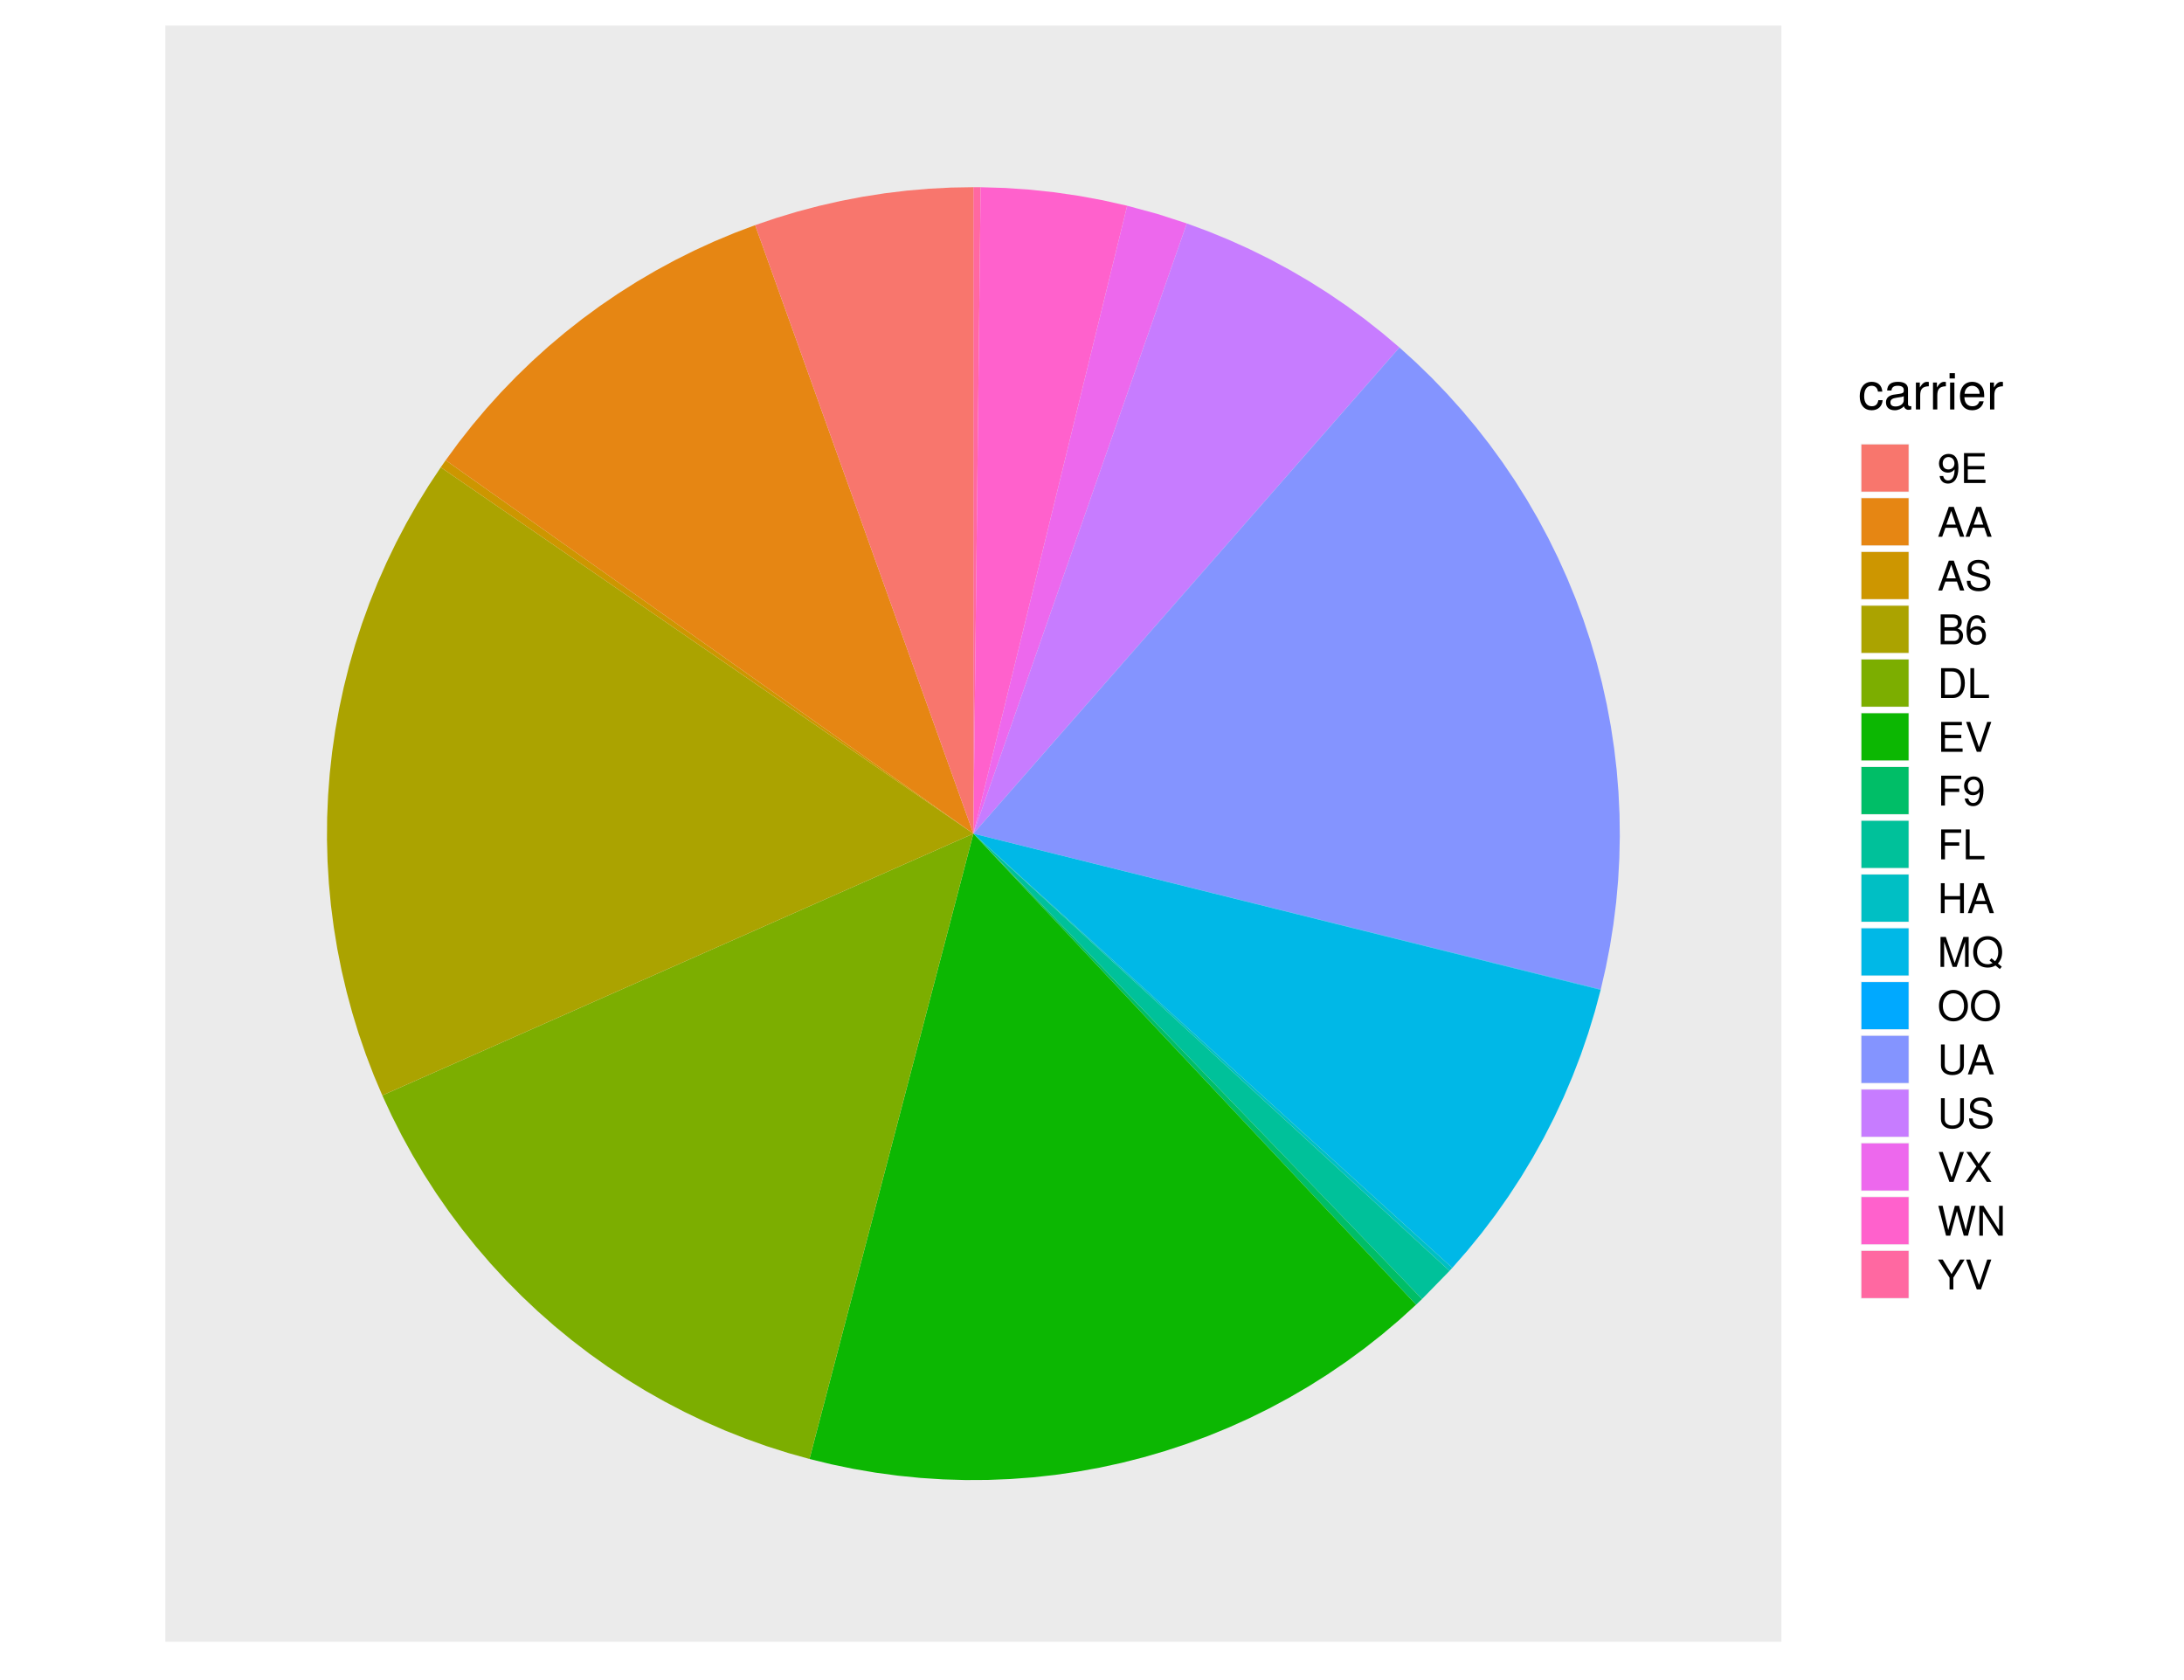 <?xml version="1.0" encoding="UTF-8"?>
<svg xmlns="http://www.w3.org/2000/svg" xmlns:xlink="http://www.w3.org/1999/xlink" width="468pt" height="360pt" viewBox="0 0 468 360" version="1.1">
<defs>
<g>
<symbol overflow="visible" id="glyph0-0">
<path style="stroke:none;" d=""/>
</symbol>
<symbol overflow="visible" id="glyph0-1">
<path style="stroke:none;" d="M 5.25 -1.984 L 4.328 -1.984 C 4.172 -1.062 3.703 -0.688 2.922 -0.688 C 1.906 -0.688 1.297 -1.469 1.297 -2.828 C 1.297 -4.266 1.891 -5.078 2.891 -5.078 C 3.656 -5.078 4.141 -4.625 4.25 -3.828 L 5.188 -3.828 C 5.078 -5.234 4.188 -5.922 2.906 -5.922 C 1.359 -5.922 0.344 -4.734 0.344 -2.828 C 0.344 -0.969 1.328 0.172 2.891 0.172 C 4.266 0.172 5.141 -0.656 5.25 -1.984 Z M 5.25 -1.984 "/>
</symbol>
<symbol overflow="visible" id="glyph0-2">
<path style="stroke:none;" d="M 5.891 -0.016 L 5.891 -0.719 C 5.781 -0.688 5.734 -0.688 5.688 -0.688 C 5.375 -0.688 5.188 -0.859 5.188 -1.141 L 5.188 -4.359 C 5.188 -5.375 4.438 -5.922 3.031 -5.922 C 1.625 -5.922 0.766 -5.391 0.719 -4.062 L 1.641 -4.062 C 1.719 -4.766 2.141 -5.078 2.984 -5.078 C 3.812 -5.078 4.281 -4.781 4.281 -4.219 L 4.281 -3.984 C 4.281 -3.594 4.047 -3.438 3.328 -3.344 C 2.031 -3.172 1.828 -3.141 1.469 -2.984 C 0.797 -2.719 0.469 -2.203 0.469 -1.5 C 0.469 -0.453 1.188 0.172 2.359 0.172 C 3.094 0.172 3.812 -0.141 4.312 -0.688 C 4.406 -0.234 4.812 0.078 5.266 0.078 C 5.438 0.078 5.594 0.062 5.891 -0.016 Z M 4.281 -1.984 C 4.281 -1.172 3.438 -0.641 2.547 -0.641 C 1.844 -0.641 1.422 -0.891 1.422 -1.516 C 1.422 -2.125 1.828 -2.391 2.812 -2.531 C 3.766 -2.656 3.969 -2.703 4.281 -2.844 Z M 4.281 -1.984 "/>
</symbol>
<symbol overflow="visible" id="glyph0-3">
<path style="stroke:none;" d="M 3.531 -4.969 L 3.531 -5.891 C 3.375 -5.922 3.297 -5.922 3.172 -5.922 C 2.578 -5.922 2.141 -5.578 1.609 -4.719 L 1.609 -5.766 L 0.766 -5.766 L 0.766 0 L 1.688 0 L 1.688 -2.984 C 1.688 -4.297 2.109 -4.938 3.531 -4.969 Z M 3.531 -4.969 "/>
</symbol>
<symbol overflow="visible" id="glyph0-4">
<path style="stroke:none;" d="M 1.688 0 L 1.688 -5.766 L 0.766 -5.766 L 0.766 0 Z M 1.797 -6.641 L 1.797 -7.781 L 0.656 -7.781 L 0.656 -6.641 Z M 1.797 -6.641 "/>
</symbol>
<symbol overflow="visible" id="glyph0-5">
<path style="stroke:none;" d="M 5.641 -2.625 C 5.641 -3.453 5.578 -3.984 5.406 -4.406 C 5.031 -5.359 4.156 -5.922 3.078 -5.922 C 1.469 -5.922 0.438 -4.734 0.438 -2.844 C 0.438 -0.953 1.438 0.172 3.062 0.172 C 4.375 0.172 5.297 -0.578 5.516 -1.75 L 4.594 -1.75 C 4.344 -0.984 3.828 -0.688 3.094 -0.688 C 2.141 -0.688 1.422 -1.297 1.391 -2.625 Z M 4.656 -3.438 C 4.656 -3.438 4.656 -3.391 4.656 -3.359 L 1.422 -3.359 C 1.5 -4.391 2.141 -5.078 3.062 -5.078 C 3.969 -5.078 4.656 -4.328 4.656 -3.438 Z M 4.656 -3.438 "/>
</symbol>
<symbol overflow="visible" id="glyph1-0">
<path style="stroke:none;" d=""/>
</symbol>
<symbol overflow="visible" id="glyph1-1">
<path style="stroke:none;" d="M 4.484 -3.266 C 4.484 -5.219 3.797 -6.234 2.375 -6.234 C 1.188 -6.234 0.328 -5.391 0.328 -4.172 C 0.328 -3.016 1.125 -2.219 2.25 -2.219 C 2.844 -2.219 3.266 -2.438 3.672 -2.922 C 3.672 -1.406 3.172 -0.547 2.281 -0.547 C 1.734 -0.547 1.359 -0.891 1.234 -1.5 L 0.469 -1.5 C 0.609 -0.469 1.281 0.125 2.234 0.125 C 3.688 0.125 4.484 -1.109 4.484 -3.266 Z M 3.641 -4.188 C 3.641 -3.422 3.094 -2.906 2.344 -2.906 C 1.594 -2.906 1.125 -3.391 1.125 -4.234 C 1.125 -5.016 1.656 -5.562 2.359 -5.562 C 3.094 -5.562 3.641 -5 3.641 -4.188 Z M 3.641 -4.188 "/>
</symbol>
<symbol overflow="visible" id="glyph1-2">
<path style="stroke:none;" d="M 5.391 0 L 5.391 -0.719 L 1.609 -0.719 L 1.609 -2.922 L 5.109 -2.922 L 5.109 -3.641 L 1.609 -3.641 L 1.609 -5.688 L 5.234 -5.688 L 5.234 -6.406 L 0.797 -6.406 L 0.797 0 Z M 5.391 0 "/>
</symbol>
<symbol overflow="visible" id="glyph1-3">
<path style="stroke:none;" d="M 5.75 0 L 3.5 -6.406 L 2.438 -6.406 L 0.156 0 L 1.016 0 L 1.703 -1.922 L 4.172 -1.922 L 4.828 0 Z M 3.938 -2.609 L 1.906 -2.609 L 2.953 -5.531 Z M 3.938 -2.609 "/>
</symbol>
<symbol overflow="visible" id="glyph1-4">
<path style="stroke:none;" d="M 5.469 -1.766 C 5.469 -2.547 4.969 -3.125 4.094 -3.375 L 2.484 -3.797 C 1.719 -4 1.438 -4.25 1.438 -4.75 C 1.438 -5.406 2 -5.891 2.875 -5.891 C 3.891 -5.891 4.469 -5.422 4.469 -4.578 L 5.25 -4.578 C 5.25 -5.844 4.375 -6.578 2.891 -6.578 C 1.484 -6.578 0.609 -5.797 0.609 -4.641 C 0.609 -3.859 1.031 -3.359 1.875 -3.141 L 3.469 -2.719 C 4.281 -2.5 4.641 -2.188 4.641 -1.688 C 4.641 -0.969 4.109 -0.562 3.016 -0.562 C 1.797 -0.562 1.203 -1.172 1.203 -2.078 L 0.422 -2.078 C 0.422 -0.578 1.438 0.156 2.953 0.156 C 4.578 0.156 5.469 -0.609 5.469 -1.766 Z M 5.469 -1.766 "/>
</symbol>
<symbol overflow="visible" id="glyph1-5">
<path style="stroke:none;" d="M 5.484 -1.828 C 5.484 -2.609 5.125 -3.062 4.312 -3.391 C 4.891 -3.656 5.203 -4.141 5.203 -4.781 C 5.203 -5.719 4.516 -6.406 3.297 -6.406 L 0.688 -6.406 L 0.688 0 L 3.594 0 C 4.734 0 5.484 -0.781 5.484 -1.828 Z M 4.375 -4.672 C 4.375 -4.016 4 -3.656 3.094 -3.656 L 1.516 -3.656 L 1.516 -5.688 L 3.094 -5.688 C 4 -5.688 4.375 -5.328 4.375 -4.672 Z M 4.656 -1.828 C 4.656 -1.203 4.281 -0.719 3.516 -0.719 L 1.516 -0.719 L 1.516 -2.922 L 3.516 -2.922 C 4.281 -2.922 4.656 -2.453 4.656 -1.828 Z M 4.656 -1.828 "/>
</symbol>
<symbol overflow="visible" id="glyph1-6">
<path style="stroke:none;" d="M 4.516 -1.938 C 4.516 -3.094 3.719 -3.875 2.609 -3.875 C 1.984 -3.875 1.5 -3.641 1.172 -3.188 C 1.172 -4.703 1.672 -5.547 2.562 -5.547 C 3.109 -5.547 3.484 -5.203 3.609 -4.609 L 4.375 -4.609 C 4.234 -5.625 3.562 -6.234 2.609 -6.234 C 1.156 -6.234 0.375 -5.016 0.375 -2.844 C 0.375 -0.891 1.047 0.125 2.469 0.125 C 3.656 0.125 4.516 -0.719 4.516 -1.938 Z M 3.719 -1.875 C 3.719 -1.094 3.188 -0.547 2.484 -0.547 C 1.766 -0.547 1.219 -1.125 1.219 -1.922 C 1.219 -2.688 1.734 -3.188 2.5 -3.188 C 3.25 -3.188 3.719 -2.703 3.719 -1.875 Z M 3.719 -1.875 "/>
</symbol>
<symbol overflow="visible" id="glyph1-7">
<path style="stroke:none;" d="M 5.875 -3.203 C 5.875 -5.203 4.875 -6.406 3.25 -6.406 L 0.781 -6.406 L 0.781 0 L 3.25 0 C 4.875 0 5.875 -1.219 5.875 -3.203 Z M 5.047 -3.203 C 5.047 -1.578 4.375 -0.719 3.109 -0.719 L 1.594 -0.719 L 1.594 -5.688 L 3.109 -5.688 C 4.375 -5.688 5.047 -4.844 5.047 -3.203 Z M 5.047 -3.203 "/>
</symbol>
<symbol overflow="visible" id="glyph1-8">
<path style="stroke:none;" d="M 4.688 0 L 4.688 -0.719 L 1.516 -0.719 L 1.516 -6.406 L 0.703 -6.406 L 0.703 0 Z M 4.688 0 "/>
</symbol>
<symbol overflow="visible" id="glyph1-9">
<path style="stroke:none;" d="M 5.672 -6.406 L 4.797 -6.406 L 3.031 -0.984 L 1.141 -6.406 L 0.266 -6.406 L 2.562 0 L 3.453 0 Z M 5.672 -6.406 "/>
</symbol>
<symbol overflow="visible" id="glyph1-10">
<path style="stroke:none;" d="M 5.094 -5.688 L 5.094 -6.406 L 0.797 -6.406 L 0.797 0 L 1.609 0 L 1.609 -2.922 L 4.672 -2.922 L 4.672 -3.641 L 1.609 -3.641 L 1.609 -5.688 Z M 5.094 -5.688 "/>
</symbol>
<symbol overflow="visible" id="glyph1-11">
<path style="stroke:none;" d="M 5.672 0 L 5.672 -6.406 L 4.844 -6.406 L 4.844 -3.641 L 1.547 -3.641 L 1.547 -6.406 L 0.734 -6.406 L 0.734 0 L 1.547 0 L 1.547 -2.922 L 4.844 -2.922 L 4.844 0 Z M 5.672 0 "/>
</symbol>
<symbol overflow="visible" id="glyph1-12">
<path style="stroke:none;" d="M 6.688 0 L 6.688 -6.406 L 5.562 -6.406 L 3.688 -0.828 L 1.797 -6.406 L 0.656 -6.406 L 0.656 0 L 1.438 0 L 1.438 -5.375 L 3.25 0 L 4.109 0 L 5.922 -5.375 L 5.922 0 Z M 6.688 0 "/>
</symbol>
<symbol overflow="visible" id="glyph1-13">
<path style="stroke:none;" d="M 6.531 -3.172 C 6.531 -5.156 5.281 -6.578 3.438 -6.578 C 1.578 -6.578 0.328 -5.156 0.328 -3.156 C 0.328 -1.156 1.578 0.156 3.438 0.156 C 4.062 0.156 4.594 0.016 5.109 -0.297 L 6.031 0.469 L 6.453 -0.031 L 5.625 -0.719 C 6.234 -1.375 6.531 -2.156 6.531 -3.172 Z M 5.703 -3.172 C 5.703 -2.344 5.484 -1.734 5.016 -1.203 L 4.234 -1.844 L 3.828 -1.359 L 4.484 -0.812 C 4.094 -0.641 3.812 -0.562 3.422 -0.562 C 2.062 -0.562 1.156 -1.578 1.156 -3.156 C 1.156 -4.734 2.062 -5.844 3.438 -5.844 C 4.797 -5.844 5.703 -4.734 5.703 -3.172 Z M 5.703 -3.172 "/>
</symbol>
<symbol overflow="visible" id="glyph1-14">
<path style="stroke:none;" d="M 6.531 -3.109 C 6.531 -5.172 5.297 -6.578 3.422 -6.578 C 1.578 -6.578 0.328 -5.156 0.328 -3.156 C 0.328 -1.156 1.578 0.156 3.438 0.156 C 5.312 0.156 6.531 -1.219 6.531 -3.109 Z M 5.703 -3.125 C 5.703 -1.578 4.781 -0.562 3.438 -0.562 C 2.062 -0.562 1.156 -1.578 1.156 -3.156 C 1.156 -4.734 2.062 -5.844 3.422 -5.844 C 4.812 -5.844 5.703 -4.734 5.703 -3.125 Z M 5.703 -3.125 "/>
</symbol>
<symbol overflow="visible" id="glyph1-15">
<path style="stroke:none;" d="M 5.672 -1.953 L 5.672 -6.406 L 4.859 -6.406 L 4.859 -1.953 C 4.859 -1.094 4.234 -0.562 3.203 -0.562 C 2.25 -0.562 1.562 -1.016 1.562 -1.953 L 1.562 -6.406 L 0.75 -6.406 L 0.75 -1.953 C 0.75 -0.656 1.688 0.156 3.203 0.156 C 4.703 0.156 5.672 -0.672 5.672 -1.953 Z M 5.672 -1.953 "/>
</symbol>
<symbol overflow="visible" id="glyph1-16">
<path style="stroke:none;" d="M 5.703 0 L 3.438 -3.297 L 5.609 -6.406 L 4.625 -6.406 L 2.969 -3.891 L 1.328 -6.406 L 0.328 -6.406 L 2.469 -3.297 L 0.188 0 L 1.188 0 L 2.953 -2.672 L 4.703 0 Z M 5.703 0 "/>
</symbol>
<symbol overflow="visible" id="glyph1-17">
<path style="stroke:none;" d="M 8.172 -6.406 L 7.25 -6.406 L 6.078 -1.203 L 4.625 -6.406 L 3.734 -6.406 L 2.312 -1.203 L 1.109 -6.406 L 0.188 -6.406 L 1.844 0 L 2.734 0 L 4.172 -5.266 L 5.641 0 L 6.547 0 Z M 8.172 -6.406 "/>
</symbol>
<symbol overflow="visible" id="glyph1-18">
<path style="stroke:none;" d="M 5.688 0 L 5.688 -6.406 L 4.906 -6.406 L 4.906 -1.172 L 1.562 -6.406 L 0.672 -6.406 L 0.672 0 L 1.438 0 L 1.438 -5.203 L 4.766 0 Z M 5.688 0 "/>
</symbol>
<symbol overflow="visible" id="glyph1-19">
<path style="stroke:none;" d="M 5.812 -6.406 L 4.844 -6.406 L 3.016 -3.297 L 1.125 -6.406 L 0.109 -6.406 L 2.594 -2.516 L 2.594 0 L 3.406 0 L 3.406 -2.516 Z M 5.812 -6.406 "/>
</symbol>
</g>
<clipPath id="clip1">
  <path d="M 27.211 0 L 441 0 L 441 360 L 27.211 360 Z M 27.211 0 "/>
</clipPath>
<clipPath id="clip2">
  <path d="M 27.211 0 L 441.789 0 L 441.789 360 L 27.211 360 Z M 27.211 0 "/>
</clipPath>
<clipPath id="clip3">
  <path d="M 35.43 5.48 L 382 5.48 L 382 352 L 35.43 352 Z M 35.43 5.48 "/>
</clipPath>
</defs>
<g id="surface314">
<rect x="0" y="0" width="468" height="360" style="fill:rgb(100%,100%,100%);fill-opacity:1;stroke:none;"/>
<g clip-path="url(#clip1)" clip-rule="nonzero">
<path style=" stroke:none;fill-rule:nonzero;fill:rgb(100%,100%,100%);fill-opacity:1;" d="M 27.211 360 L 440.789 360 L 440.789 0 L 27.211 0 Z M 27.211 360 "/>
</g>
<g clip-path="url(#clip2)" clip-rule="nonzero">
<path style="fill:none;stroke-width:1.067;stroke-linecap:round;stroke-linejoin:round;stroke:rgb(100%,100%,100%);stroke-opacity:1;stroke-miterlimit:10;" d="M 27.211 360 L 440.789 360 L 440.789 0 L 27.211 0 Z M 27.211 360 "/>
</g>
<g clip-path="url(#clip3)" clip-rule="nonzero">
<path style=" stroke:none;fill-rule:nonzero;fill:rgb(92.157%,92.157%,92.157%);fill-opacity:1;" d="M 35.43 351.781 L 381.73 351.781 L 381.73 5.48 L 35.43 5.48 Z M 35.43 351.781 "/>
</g>
<path style=" stroke:none;fill-rule:nonzero;fill:rgb(100%,40.784%,63.137%);fill-opacity:1;" d="M 208.582 178.629 L 208.633 173.855 L 208.797 159.523 L 208.848 154.75 L 208.957 145.195 L 209.008 140.422 L 209.172 126.09 L 209.223 121.316 L 209.332 111.762 L 209.383 106.984 L 209.438 102.211 L 209.492 97.434 L 209.543 92.656 L 209.598 87.883 L 209.707 78.328 L 209.758 73.551 L 209.812 68.777 L 209.867 64 L 209.918 59.223 L 209.973 54.445 L 210.027 49.672 L 210.082 44.895 L 210.133 40.117 L 208.582 40.109 Z M 208.582 178.629 "/>
<path style=" stroke:none;fill-rule:nonzero;fill:rgb(100%,38.039%,80%);fill-opacity:1;" d="M 208.582 178.629 L 209.719 173.992 L 210.855 169.352 L 211.988 164.711 L 213.125 160.074 L 216.535 146.152 L 217.672 141.516 L 219.945 132.234 L 221.082 127.598 L 223.355 118.316 L 224.492 113.68 L 226.766 104.398 L 227.902 99.762 L 229.035 95.121 L 230.172 90.48 L 231.309 85.844 L 234.719 71.922 L 235.855 67.285 L 238.129 58.004 L 239.266 53.367 L 241.539 44.086 L 236.379 42.926 L 231.18 41.965 L 225.949 41.203 L 220.691 40.641 L 215.418 40.277 L 210.133 40.117 L 210.082 44.895 L 210.027 49.672 L 209.973 54.445 L 209.918 59.223 L 209.867 64 L 209.812 68.777 L 209.758 73.551 L 209.707 78.328 L 209.598 87.883 L 209.543 92.656 L 209.492 97.434 L 209.438 102.211 L 209.383 106.984 L 209.332 111.762 L 209.223 121.316 L 209.172 126.09 L 209.008 140.422 L 208.957 145.195 L 208.848 154.75 L 208.797 159.523 L 208.633 173.855 Z M 208.582 178.629 "/>
<path style=" stroke:none;fill-rule:nonzero;fill:rgb(92.941%,40.784%,92.941%);fill-opacity:1;" d="M 208.582 178.629 L 210.156 174.121 L 213.312 165.105 L 214.891 160.594 L 216.469 156.086 L 218.043 151.578 L 221.199 142.562 L 222.777 138.051 L 224.355 133.543 L 225.93 129.035 L 229.086 120.02 L 230.664 115.508 L 232.242 111 L 233.816 106.492 L 236.973 97.477 L 238.551 92.965 L 240.125 88.457 L 243.281 79.441 L 244.859 74.93 L 246.438 70.422 L 248.012 65.914 L 251.168 56.898 L 252.746 52.387 L 254.324 47.879 L 247.977 45.828 L 241.539 44.086 L 239.266 53.367 L 238.129 58.004 L 235.855 67.285 L 234.719 71.922 L 231.309 85.844 L 230.172 90.48 L 229.035 95.121 L 227.902 99.762 L 226.766 104.398 L 224.492 113.68 L 223.355 118.316 L 221.082 127.598 L 219.945 132.234 L 217.672 141.516 L 216.535 146.152 L 213.125 160.074 L 211.988 164.711 L 210.855 169.352 L 209.719 173.992 Z M 208.582 178.629 "/>
<path style=" stroke:none;fill-rule:nonzero;fill:rgb(78.039%,48.627%,100%);fill-opacity:1;" d="M 208.582 178.629 L 211.73 175.039 L 214.879 171.445 L 218.027 167.855 L 224.324 160.668 L 227.473 157.078 L 230.621 153.484 L 233.77 149.895 L 236.918 146.301 L 240.066 142.711 L 246.363 135.523 L 249.512 131.934 L 252.66 128.34 L 255.809 124.75 L 258.957 121.156 L 262.105 117.566 L 268.402 110.379 L 271.551 106.789 L 274.699 103.195 L 277.848 99.605 L 280.996 96.012 L 284.145 92.422 L 290.441 85.234 L 293.59 81.645 L 296.738 78.051 L 299.887 74.461 L 296.203 71.344 L 292.414 68.355 L 288.523 65.504 L 284.535 62.789 L 280.453 60.215 L 276.285 57.785 L 272.035 55.5 L 267.711 53.363 L 263.312 51.379 L 258.848 49.551 L 254.324 47.879 L 252.746 52.387 L 251.168 56.898 L 248.012 65.914 L 246.438 70.422 L 244.859 74.93 L 243.281 79.441 L 240.125 88.457 L 238.551 92.965 L 236.973 97.477 L 233.816 106.492 L 232.242 111 L 230.664 115.508 L 229.086 120.02 L 225.93 129.035 L 224.355 133.543 L 222.777 138.051 L 221.199 142.562 L 218.043 151.578 L 216.469 156.086 L 214.891 160.594 L 213.312 165.105 L 210.156 174.121 Z M 208.582 178.629 "/>
<path style=" stroke:none;fill-rule:nonzero;fill:rgb(51.765%,58.039%,100%);fill-opacity:1;" d="M 208.582 178.629 L 213.215 179.781 L 217.852 180.934 L 222.488 182.082 L 231.762 184.387 L 236.395 185.535 L 245.668 187.84 L 250.305 188.988 L 254.938 190.141 L 259.574 191.293 L 264.211 192.441 L 268.848 193.594 L 273.48 194.746 L 278.117 195.895 L 287.391 198.199 L 292.023 199.348 L 301.297 201.652 L 305.934 202.801 L 310.57 203.953 L 315.203 205.105 L 319.84 206.258 L 324.477 207.406 L 329.113 208.559 L 333.746 209.711 L 338.383 210.859 L 343.02 212.012 L 344.082 207.395 L 344.988 202.742 L 345.73 198.066 L 346.316 193.363 L 346.738 188.645 L 347 183.914 L 347.102 179.18 L 347.039 174.441 L 346.812 169.707 L 346.43 164.988 L 345.879 160.281 L 345.172 155.598 L 344.305 150.938 L 343.277 146.312 L 342.094 141.727 L 340.754 137.184 L 339.262 132.688 L 337.613 128.246 L 335.812 123.863 L 333.867 119.543 L 331.773 115.293 L 329.535 111.117 L 327.156 107.02 L 324.637 103.008 L 321.984 99.082 L 319.195 95.25 L 316.281 91.516 L 313.238 87.887 L 310.074 84.359 L 306.793 80.945 L 303.395 77.645 L 299.887 74.461 L 296.738 78.051 L 293.59 81.645 L 290.441 85.234 L 284.145 92.422 L 280.996 96.012 L 277.848 99.605 L 274.699 103.195 L 271.551 106.789 L 268.402 110.379 L 262.105 117.566 L 258.957 121.156 L 255.809 124.75 L 252.66 128.34 L 249.512 131.934 L 246.363 135.523 L 240.066 142.711 L 236.918 146.301 L 233.77 149.895 L 230.621 153.484 L 227.473 157.078 L 224.324 160.668 L 218.027 167.855 L 214.879 171.445 L 211.73 175.039 Z M 208.582 178.629 "/>
<path style=" stroke:none;fill-rule:nonzero;fill:rgb(0%,66.275%,100%);fill-opacity:1;" d="M 208.582 178.629 L 213.215 179.785 L 217.852 180.938 L 222.484 182.09 L 227.121 183.246 L 231.758 184.398 L 236.391 185.555 L 241.027 186.707 L 245.66 187.859 L 250.297 189.016 L 254.934 190.168 L 259.566 191.324 L 264.203 192.477 L 268.836 193.629 L 273.473 194.785 L 278.109 195.938 L 282.742 197.09 L 287.379 198.246 L 292.012 199.398 L 296.648 200.555 L 301.281 201.707 L 305.918 202.859 L 310.555 204.016 L 315.188 205.168 L 319.824 206.324 L 324.457 207.477 L 329.094 208.629 L 333.73 209.785 L 338.363 210.938 L 343 212.09 L 343.02 212.012 L 338.383 210.859 L 333.746 209.711 L 329.113 208.559 L 324.477 207.406 L 319.84 206.258 L 315.203 205.105 L 310.57 203.953 L 305.934 202.801 L 301.297 201.652 L 292.023 199.348 L 287.391 198.199 L 278.117 195.895 L 273.48 194.746 L 268.848 193.594 L 264.211 192.441 L 259.574 191.293 L 254.938 190.141 L 250.305 188.988 L 245.668 187.84 L 236.395 185.535 L 231.762 184.387 L 222.488 182.082 L 217.852 180.934 L 213.215 179.781 Z M 208.582 178.629 "/>
<path style=" stroke:none;fill-rule:nonzero;fill:rgb(0%,72.157%,90.588%);fill-opacity:1;" d="M 208.582 178.629 L 212.121 181.84 L 215.66 185.047 L 219.195 188.254 L 222.734 191.465 L 229.812 197.879 L 233.352 201.09 L 240.43 207.504 L 243.969 210.715 L 254.586 220.336 L 258.121 223.547 L 265.199 229.961 L 268.738 233.172 L 275.816 239.586 L 279.355 242.797 L 286.434 249.211 L 289.973 252.422 L 297.051 258.836 L 300.586 262.047 L 307.664 268.461 L 311.203 271.672 L 314.414 268.004 L 317.492 264.227 L 320.434 260.344 L 323.238 256.359 L 325.902 252.277 L 328.418 248.105 L 330.789 243.848 L 333.008 239.512 L 335.07 235.098 L 336.977 230.613 L 338.727 226.066 L 340.312 221.457 L 341.738 216.797 L 343 212.09 L 338.363 210.938 L 333.73 209.785 L 329.094 208.629 L 324.457 207.477 L 319.824 206.324 L 315.188 205.168 L 310.555 204.016 L 305.918 202.859 L 301.281 201.707 L 296.648 200.555 L 292.012 199.398 L 287.379 198.246 L 282.742 197.09 L 278.109 195.938 L 273.473 194.785 L 268.836 193.629 L 264.203 192.477 L 259.566 191.324 L 254.934 190.168 L 250.297 189.016 L 245.66 187.859 L 241.027 186.707 L 236.391 185.555 L 231.758 184.398 L 227.121 183.246 L 222.484 182.09 L 217.852 180.938 L 213.215 179.785 Z M 208.582 178.629 "/>
<path style=" stroke:none;fill-rule:nonzero;fill:rgb(0%,74.902%,76.863%);fill-opacity:1;" d="M 208.582 178.629 L 212.098 181.859 L 215.617 185.09 L 219.137 188.324 L 222.652 191.555 L 229.691 198.016 L 233.207 201.246 L 240.246 207.707 L 243.762 210.938 L 250.801 217.398 L 254.316 220.629 L 257.836 223.859 L 261.355 227.094 L 264.871 230.324 L 268.391 233.555 L 271.906 236.785 L 278.945 243.246 L 282.461 246.477 L 289.5 252.938 L 293.016 256.168 L 300.055 262.629 L 303.57 265.863 L 310.609 272.324 L 311.203 271.672 L 307.664 268.461 L 300.586 262.047 L 297.051 258.836 L 289.973 252.422 L 286.434 249.211 L 279.355 242.797 L 275.816 239.586 L 268.738 233.172 L 265.199 229.961 L 258.121 223.547 L 254.586 220.336 L 243.969 210.715 L 240.43 207.504 L 233.352 201.09 L 229.812 197.879 L 222.734 191.465 L 219.195 188.254 L 215.66 185.047 L 212.121 181.84 Z M 208.582 178.629 "/>
<path style=" stroke:none;fill-rule:nonzero;fill:rgb(0%,75.686%,60.392%);fill-opacity:1;" d="M 208.582 178.629 L 211.895 182.07 L 218.527 188.945 L 221.844 192.387 L 225.156 195.824 L 231.789 202.699 L 235.102 206.141 L 241.734 213.016 L 245.051 216.457 L 248.363 219.895 L 251.68 223.332 L 254.996 226.773 L 258.309 230.211 L 264.941 237.086 L 268.258 240.527 L 271.57 243.965 L 274.887 247.402 L 278.203 250.844 L 281.516 254.281 L 284.832 257.719 L 288.148 261.16 L 291.465 264.598 L 294.777 268.035 L 298.094 271.473 L 301.41 274.914 L 304.723 278.352 L 310.609 272.324 L 303.57 265.863 L 300.055 262.629 L 293.016 256.168 L 289.5 252.938 L 282.461 246.477 L 278.945 243.246 L 271.906 236.785 L 268.391 233.555 L 264.871 230.324 L 261.355 227.094 L 257.836 223.859 L 254.316 220.629 L 250.801 217.398 L 243.762 210.938 L 240.246 207.707 L 233.207 201.246 L 229.691 198.016 L 222.652 191.555 L 219.137 188.324 L 215.617 185.09 L 212.098 181.859 Z M 208.582 178.629 "/>
<path style=" stroke:none;fill-rule:nonzero;fill:rgb(0%,74.51%,40.392%);fill-opacity:1;" d="M 208.582 178.629 L 215.121 185.59 L 218.395 189.074 L 221.664 192.555 L 224.938 196.035 L 231.477 202.996 L 234.75 206.477 L 238.02 209.957 L 241.293 213.438 L 247.832 220.398 L 251.105 223.879 L 254.375 227.359 L 257.648 230.84 L 260.918 234.32 L 264.188 237.805 L 267.461 241.285 L 270.73 244.766 L 274.004 248.246 L 280.543 255.207 L 283.816 258.688 L 287.086 262.168 L 290.359 265.648 L 296.898 272.609 L 300.172 276.09 L 303.441 279.57 L 304.723 278.352 L 301.41 274.914 L 298.094 271.473 L 294.777 268.035 L 291.465 264.598 L 288.148 261.16 L 284.832 257.719 L 281.516 254.281 L 278.203 250.844 L 274.887 247.402 L 271.57 243.965 L 268.258 240.527 L 264.941 237.086 L 258.309 230.211 L 254.996 226.773 L 251.68 223.332 L 248.363 219.895 L 245.051 216.457 L 241.734 213.016 L 235.102 206.141 L 231.789 202.699 L 225.156 195.824 L 221.844 192.387 L 218.527 188.945 L 211.895 182.07 Z M 208.582 178.629 "/>
<path style=" stroke:none;fill-rule:nonzero;fill:rgb(4.706%,71.765%,0.784%);fill-opacity:1;" d="M 208.582 178.629 L 202.527 201.734 L 201.312 206.352 L 195.258 229.457 L 194.047 234.074 L 186.781 261.801 L 185.57 266.418 L 179.516 289.523 L 178.305 294.141 L 173.461 312.625 L 178.148 313.766 L 182.875 314.746 L 187.637 315.559 L 192.418 316.203 L 197.223 316.684 L 202.039 316.996 L 206.867 317.141 L 211.691 317.117 L 216.516 316.922 L 221.332 316.562 L 226.129 316.035 L 230.906 315.34 L 235.656 314.48 L 240.375 313.453 L 245.051 312.262 L 249.688 310.91 L 254.27 309.398 L 258.801 307.727 L 263.266 305.898 L 267.668 303.918 L 272 301.781 L 276.25 299.496 L 280.422 297.066 L 284.504 294.488 L 288.496 291.773 L 292.391 288.922 L 296.18 285.934 L 299.867 282.816 L 303.441 279.57 L 300.172 276.09 L 296.898 272.609 L 290.359 265.648 L 287.086 262.168 L 283.816 258.688 L 280.543 255.207 L 274.004 248.246 L 270.73 244.766 L 267.461 241.285 L 264.188 237.805 L 260.918 234.32 L 257.648 230.84 L 254.375 227.359 L 251.105 223.879 L 247.832 220.398 L 241.293 213.438 L 238.02 209.957 L 234.75 206.477 L 231.477 202.996 L 224.938 196.035 L 221.664 192.555 L 218.395 189.074 L 215.121 185.59 Z M 208.582 178.629 "/>
<path style=" stroke:none;fill-rule:nonzero;fill:rgb(48.627%,68.235%,0%);fill-opacity:1;" d="M 208.582 178.629 L 204.215 180.562 L 199.848 182.5 L 195.477 184.434 L 164.906 197.969 L 160.539 199.906 L 147.438 205.707 L 143.066 207.641 L 125.598 215.375 L 121.23 217.312 L 95.027 228.914 L 90.656 230.848 L 86.289 232.781 L 81.922 234.719 L 83.934 239.055 L 86.094 243.32 L 88.398 247.512 L 90.848 251.617 L 93.438 255.637 L 96.164 259.566 L 99.027 263.398 L 102.016 267.129 L 105.133 270.754 L 108.375 274.27 L 111.738 277.672 L 115.215 280.957 L 118.801 284.117 L 122.496 287.152 L 126.293 290.059 L 130.188 292.832 L 134.176 295.473 L 138.254 297.969 L 142.414 300.324 L 146.652 302.535 L 150.969 304.602 L 155.348 306.516 L 159.797 308.273 L 164.297 309.883 L 168.855 311.332 L 173.461 312.625 L 178.305 294.141 L 179.516 289.523 L 185.57 266.418 L 186.781 261.801 L 194.047 234.074 L 195.258 229.457 L 201.312 206.352 L 202.527 201.734 Z M 208.582 178.629 "/>
<path style=" stroke:none;fill-rule:nonzero;fill:rgb(67.059%,63.922%,0%);fill-opacity:1;" d="M 208.582 178.629 L 204.645 175.922 L 200.711 173.215 L 196.773 170.512 L 192.84 167.805 L 188.902 165.098 L 184.969 162.391 L 177.094 156.977 L 173.16 154.27 L 169.223 151.562 L 165.289 148.855 L 161.352 146.148 L 157.418 143.441 L 153.48 140.734 L 149.547 138.031 L 145.609 135.324 L 141.676 132.617 L 137.738 129.91 L 133.805 127.203 L 129.867 124.496 L 125.934 121.789 L 121.996 119.082 L 118.062 116.375 L 110.188 110.961 L 106.254 108.258 L 102.316 105.551 L 98.383 102.844 L 94.445 100.137 L 91.848 104.059 L 89.379 108.066 L 87.051 112.156 L 84.863 116.324 L 82.82 120.562 L 80.918 124.867 L 79.168 129.234 L 77.562 133.66 L 76.109 138.137 L 74.812 142.66 L 73.668 147.227 L 72.68 151.828 L 71.848 156.461 L 71.172 161.117 L 70.656 165.797 L 70.301 170.488 L 70.102 175.191 L 70.066 179.895 L 70.188 184.602 L 70.473 189.301 L 70.914 193.984 L 71.516 198.652 L 72.273 203.297 L 73.191 207.914 L 74.266 212.496 L 75.492 217.039 L 76.875 221.539 L 78.406 225.988 L 80.09 230.383 L 81.922 234.719 L 86.289 232.781 L 90.656 230.848 L 95.027 228.914 L 121.23 217.312 L 125.598 215.375 L 143.066 207.641 L 147.438 205.707 L 160.539 199.906 L 164.906 197.969 L 195.477 184.434 L 199.848 182.5 L 204.215 180.562 Z M 208.582 178.629 "/>
<path style=" stroke:none;fill-rule:nonzero;fill:rgb(80.392%,58.824%,0%);fill-opacity:1;" d="M 208.582 178.629 L 204.68 175.871 L 200.781 173.113 L 196.883 170.352 L 189.086 164.836 L 185.184 162.078 L 181.285 159.316 L 169.59 151.043 L 165.688 148.281 L 157.891 142.766 L 153.992 140.004 L 150.094 137.246 L 146.191 134.488 L 142.293 131.73 L 138.395 128.969 L 130.598 123.453 L 126.695 120.695 L 122.797 117.934 L 115 112.418 L 111.098 109.656 L 99.402 101.383 L 95.504 98.621 L 94.445 100.137 L 98.383 102.844 L 102.316 105.551 L 106.254 108.258 L 110.188 110.961 L 118.062 116.375 L 121.996 119.082 L 125.934 121.789 L 129.867 124.496 L 133.805 127.203 L 137.738 129.91 L 141.676 132.617 L 145.609 135.324 L 149.547 138.031 L 153.48 140.734 L 157.418 143.441 L 161.352 146.148 L 165.289 148.855 L 169.223 151.562 L 173.16 154.27 L 177.094 156.977 L 184.969 162.391 L 188.902 165.098 L 192.84 167.805 L 196.773 170.512 L 200.711 173.215 L 204.645 175.922 Z M 208.582 178.629 "/>
<path style=" stroke:none;fill-rule:nonzero;fill:rgb(90.196%,52.549%,7.451%);fill-opacity:1;" d="M 208.582 178.629 L 200.516 156.148 L 198.906 151.652 L 187.613 120.18 L 186.004 115.684 L 176.324 88.707 L 174.715 84.211 L 165.035 57.234 L 163.426 52.738 L 161.812 48.242 L 157.414 49.906 L 153.078 51.715 L 148.805 53.672 L 144.602 55.77 L 140.473 58.012 L 136.422 60.391 L 132.453 62.906 L 128.57 65.555 L 124.781 68.332 L 121.09 71.238 L 117.496 74.266 L 114.008 77.418 L 110.633 80.684 L 107.363 84.062 L 104.215 87.547 L 101.188 91.141 L 98.281 94.832 L 95.504 98.621 L 99.402 101.383 L 111.098 109.656 L 115 112.418 L 122.797 117.934 L 126.695 120.695 L 130.598 123.453 L 138.395 128.969 L 142.293 131.73 L 146.191 134.488 L 150.094 137.246 L 153.992 140.004 L 157.891 142.766 L 165.688 148.281 L 169.59 151.043 L 181.285 159.316 L 185.184 162.078 L 189.086 164.836 L 196.883 170.352 L 200.781 173.113 L 204.68 175.871 Z M 208.582 178.629 "/>
<path style=" stroke:none;fill-rule:nonzero;fill:rgb(97.255%,46.275%,42.745%);fill-opacity:1;" d="M 208.582 178.629 L 208.582 40.109 L 203.812 40.191 L 199.047 40.438 L 194.293 40.848 L 189.559 41.422 L 184.844 42.16 L 180.16 43.055 L 175.508 44.117 L 170.895 45.336 L 166.328 46.711 L 161.812 48.242 L 163.426 52.738 L 165.035 57.234 L 174.715 84.211 L 176.324 88.707 L 186.004 115.684 L 187.613 120.18 L 198.906 151.652 L 200.516 156.148 Z M 208.582 178.629 "/>
<path style=" stroke:none;fill-rule:nonzero;fill:rgb(100%,100%,100%);fill-opacity:1;" d="M 392.691 284.328 L 435.312 284.328 L 435.312 72.934 L 392.691 72.934 Z M 392.691 284.328 "/>
<g style="fill:rgb(0%,0%,0%);fill-opacity:1;">
  <use xlink:href="#glyph0-1" x="398.168" y="87.738"/>
  <use xlink:href="#glyph0-2" x="403.668" y="87.738"/>
  <use xlink:href="#glyph0-3" x="409.784" y="87.738"/>
  <use xlink:href="#glyph0-3" x="413.447" y="87.738"/>
  <use xlink:href="#glyph0-4" x="417.11" y="87.738"/>
  <use xlink:href="#glyph0-5" x="419.552" y="87.738"/>
  <use xlink:href="#glyph0-3" x="425.668" y="87.738"/>
</g>
<path style="fill-rule:nonzero;fill:rgb(94.902%,94.902%,94.902%);fill-opacity:1;stroke-width:1.067;stroke-linecap:round;stroke-linejoin:round;stroke:rgb(100%,100%,100%);stroke-opacity:1;stroke-miterlimit:10;" d="M 398.168 106.047 L 409.688 106.047 L 409.688 94.527 L 398.168 94.527 Z M 398.168 106.047 "/>
<path style=" stroke:none;fill-rule:nonzero;fill:rgb(97.255%,46.275%,42.745%);fill-opacity:1;" d="M 398.879 105.34 L 408.98 105.34 L 408.98 95.238 L 398.879 95.238 Z M 398.879 105.34 "/>
<path style="fill-rule:nonzero;fill:rgb(94.902%,94.902%,94.902%);fill-opacity:1;stroke-width:1.067;stroke-linecap:round;stroke-linejoin:round;stroke:rgb(100%,100%,100%);stroke-opacity:1;stroke-miterlimit:10;" d="M 398.168 117.566 L 409.688 117.566 L 409.688 106.047 L 398.168 106.047 Z M 398.168 117.566 "/>
<path style=" stroke:none;fill-rule:nonzero;fill:rgb(90.196%,52.549%,7.451%);fill-opacity:1;" d="M 398.879 116.859 L 408.98 116.859 L 408.98 106.758 L 398.879 106.758 Z M 398.879 116.859 "/>
<path style="fill-rule:nonzero;fill:rgb(94.902%,94.902%,94.902%);fill-opacity:1;stroke-width:1.067;stroke-linecap:round;stroke-linejoin:round;stroke:rgb(100%,100%,100%);stroke-opacity:1;stroke-miterlimit:10;" d="M 398.168 129.086 L 409.688 129.086 L 409.688 117.566 L 398.168 117.566 Z M 398.168 129.086 "/>
<path style=" stroke:none;fill-rule:nonzero;fill:rgb(80.392%,58.824%,0%);fill-opacity:1;" d="M 398.879 128.379 L 408.98 128.379 L 408.98 118.277 L 398.879 118.277 Z M 398.879 128.379 "/>
<path style="fill-rule:nonzero;fill:rgb(94.902%,94.902%,94.902%);fill-opacity:1;stroke-width:1.067;stroke-linecap:round;stroke-linejoin:round;stroke:rgb(100%,100%,100%);stroke-opacity:1;stroke-miterlimit:10;" d="M 398.168 140.605 L 409.688 140.605 L 409.688 129.086 L 398.168 129.086 Z M 398.168 140.605 "/>
<path style=" stroke:none;fill-rule:nonzero;fill:rgb(67.059%,63.922%,0%);fill-opacity:1;" d="M 398.879 139.898 L 408.98 139.898 L 408.98 129.797 L 398.879 129.797 Z M 398.879 139.898 "/>
<path style="fill-rule:nonzero;fill:rgb(94.902%,94.902%,94.902%);fill-opacity:1;stroke-width:1.067;stroke-linecap:round;stroke-linejoin:round;stroke:rgb(100%,100%,100%);stroke-opacity:1;stroke-miterlimit:10;" d="M 398.168 152.129 L 409.688 152.129 L 409.688 140.609 L 398.168 140.609 Z M 398.168 152.129 "/>
<path style=" stroke:none;fill-rule:nonzero;fill:rgb(48.627%,68.235%,0%);fill-opacity:1;" d="M 398.879 151.418 L 408.98 151.418 L 408.98 141.316 L 398.879 141.316 Z M 398.879 151.418 "/>
<path style="fill-rule:nonzero;fill:rgb(94.902%,94.902%,94.902%);fill-opacity:1;stroke-width:1.067;stroke-linecap:round;stroke-linejoin:round;stroke:rgb(100%,100%,100%);stroke-opacity:1;stroke-miterlimit:10;" d="M 398.168 163.648 L 409.688 163.648 L 409.688 152.129 L 398.168 152.129 Z M 398.168 163.648 "/>
<path style=" stroke:none;fill-rule:nonzero;fill:rgb(4.706%,71.765%,0.784%);fill-opacity:1;" d="M 398.879 162.938 L 408.98 162.938 L 408.98 152.836 L 398.879 152.836 Z M 398.879 162.938 "/>
<path style="fill-rule:nonzero;fill:rgb(94.902%,94.902%,94.902%);fill-opacity:1;stroke-width:1.067;stroke-linecap:round;stroke-linejoin:round;stroke:rgb(100%,100%,100%);stroke-opacity:1;stroke-miterlimit:10;" d="M 398.168 175.168 L 409.688 175.168 L 409.688 163.648 L 398.168 163.648 Z M 398.168 175.168 "/>
<path style=" stroke:none;fill-rule:nonzero;fill:rgb(0%,74.51%,40.392%);fill-opacity:1;" d="M 398.879 174.457 L 408.98 174.457 L 408.98 164.355 L 398.879 164.355 Z M 398.879 174.457 "/>
<path style="fill-rule:nonzero;fill:rgb(94.902%,94.902%,94.902%);fill-opacity:1;stroke-width:1.067;stroke-linecap:round;stroke-linejoin:round;stroke:rgb(100%,100%,100%);stroke-opacity:1;stroke-miterlimit:10;" d="M 398.168 186.688 L 409.688 186.688 L 409.688 175.168 L 398.168 175.168 Z M 398.168 186.688 "/>
<path style=" stroke:none;fill-rule:nonzero;fill:rgb(0%,75.686%,60.392%);fill-opacity:1;" d="M 398.879 185.98 L 408.98 185.98 L 408.98 175.879 L 398.879 175.879 Z M 398.879 185.98 "/>
<path style="fill-rule:nonzero;fill:rgb(94.902%,94.902%,94.902%);fill-opacity:1;stroke-width:1.067;stroke-linecap:round;stroke-linejoin:round;stroke:rgb(100%,100%,100%);stroke-opacity:1;stroke-miterlimit:10;" d="M 398.168 198.207 L 409.688 198.207 L 409.688 186.688 L 398.168 186.688 Z M 398.168 198.207 "/>
<path style=" stroke:none;fill-rule:nonzero;fill:rgb(0%,74.902%,76.863%);fill-opacity:1;" d="M 398.879 197.5 L 408.98 197.5 L 408.98 187.398 L 398.879 187.398 Z M 398.879 197.5 "/>
<path style="fill-rule:nonzero;fill:rgb(94.902%,94.902%,94.902%);fill-opacity:1;stroke-width:1.067;stroke-linecap:round;stroke-linejoin:round;stroke:rgb(100%,100%,100%);stroke-opacity:1;stroke-miterlimit:10;" d="M 398.168 209.727 L 409.688 209.727 L 409.688 198.207 L 398.168 198.207 Z M 398.168 209.727 "/>
<path style=" stroke:none;fill-rule:nonzero;fill:rgb(0%,72.157%,90.588%);fill-opacity:1;" d="M 398.879 209.02 L 408.98 209.02 L 408.98 198.918 L 398.879 198.918 Z M 398.879 209.02 "/>
<path style="fill-rule:nonzero;fill:rgb(94.902%,94.902%,94.902%);fill-opacity:1;stroke-width:1.067;stroke-linecap:round;stroke-linejoin:round;stroke:rgb(100%,100%,100%);stroke-opacity:1;stroke-miterlimit:10;" d="M 398.168 221.246 L 409.688 221.246 L 409.688 209.727 L 398.168 209.727 Z M 398.168 221.246 "/>
<path style=" stroke:none;fill-rule:nonzero;fill:rgb(0%,66.275%,100%);fill-opacity:1;" d="M 398.879 220.539 L 408.98 220.539 L 408.98 210.438 L 398.879 210.438 Z M 398.879 220.539 "/>
<path style="fill-rule:nonzero;fill:rgb(94.902%,94.902%,94.902%);fill-opacity:1;stroke-width:1.067;stroke-linecap:round;stroke-linejoin:round;stroke:rgb(100%,100%,100%);stroke-opacity:1;stroke-miterlimit:10;" d="M 398.168 232.766 L 409.688 232.766 L 409.688 221.246 L 398.168 221.246 Z M 398.168 232.766 "/>
<path style=" stroke:none;fill-rule:nonzero;fill:rgb(51.765%,58.039%,100%);fill-opacity:1;" d="M 398.879 232.059 L 408.98 232.059 L 408.98 221.957 L 398.879 221.957 Z M 398.879 232.059 "/>
<path style="fill-rule:nonzero;fill:rgb(94.902%,94.902%,94.902%);fill-opacity:1;stroke-width:1.067;stroke-linecap:round;stroke-linejoin:round;stroke:rgb(100%,100%,100%);stroke-opacity:1;stroke-miterlimit:10;" d="M 398.168 244.289 L 409.688 244.289 L 409.688 232.77 L 398.168 232.77 Z M 398.168 244.289 "/>
<path style=" stroke:none;fill-rule:nonzero;fill:rgb(78.039%,48.627%,100%);fill-opacity:1;" d="M 398.879 243.578 L 408.98 243.578 L 408.98 233.477 L 398.879 233.477 Z M 398.879 243.578 "/>
<path style="fill-rule:nonzero;fill:rgb(94.902%,94.902%,94.902%);fill-opacity:1;stroke-width:1.067;stroke-linecap:round;stroke-linejoin:round;stroke:rgb(100%,100%,100%);stroke-opacity:1;stroke-miterlimit:10;" d="M 398.168 255.809 L 409.688 255.809 L 409.688 244.289 L 398.168 244.289 Z M 398.168 255.809 "/>
<path style=" stroke:none;fill-rule:nonzero;fill:rgb(92.941%,40.784%,92.941%);fill-opacity:1;" d="M 398.879 255.098 L 408.98 255.098 L 408.98 244.996 L 398.879 244.996 Z M 398.879 255.098 "/>
<path style="fill-rule:nonzero;fill:rgb(94.902%,94.902%,94.902%);fill-opacity:1;stroke-width:1.067;stroke-linecap:round;stroke-linejoin:round;stroke:rgb(100%,100%,100%);stroke-opacity:1;stroke-miterlimit:10;" d="M 398.168 267.328 L 409.688 267.328 L 409.688 255.809 L 398.168 255.809 Z M 398.168 267.328 "/>
<path style=" stroke:none;fill-rule:nonzero;fill:rgb(100%,38.039%,80%);fill-opacity:1;" d="M 398.879 266.617 L 408.98 266.617 L 408.98 256.516 L 398.879 256.516 Z M 398.879 266.617 "/>
<path style="fill-rule:nonzero;fill:rgb(94.902%,94.902%,94.902%);fill-opacity:1;stroke-width:1.067;stroke-linecap:round;stroke-linejoin:round;stroke:rgb(100%,100%,100%);stroke-opacity:1;stroke-miterlimit:10;" d="M 398.168 278.848 L 409.688 278.848 L 409.688 267.328 L 398.168 267.328 Z M 398.168 278.848 "/>
<path style=" stroke:none;fill-rule:nonzero;fill:rgb(100%,40.784%,63.137%);fill-opacity:1;" d="M 398.879 278.141 L 408.98 278.141 L 408.98 268.039 L 398.879 268.039 Z M 398.879 278.141 "/>
<g style="fill:rgb(0%,0%,0%);fill-opacity:1;">
  <use xlink:href="#glyph1-1" x="415.168" y="103.496"/>
  <use xlink:href="#glyph1-2" x="420.061" y="103.496"/>
</g>
<g style="fill:rgb(0%,0%,0%);fill-opacity:1;">
  <use xlink:href="#glyph1-3" x="415.168" y="115.016"/>
  <use xlink:href="#glyph1-3" x="421.038" y="115.016"/>
</g>
<g style="fill:rgb(0%,0%,0%);fill-opacity:1;">
  <use xlink:href="#glyph1-3" x="415.168" y="126.535"/>
  <use xlink:href="#glyph1-4" x="421.038" y="126.535"/>
</g>
<g style="fill:rgb(0%,0%,0%);fill-opacity:1;">
  <use xlink:href="#glyph1-5" x="415.168" y="138.055"/>
  <use xlink:href="#glyph1-6" x="421.038" y="138.055"/>
</g>
<g style="fill:rgb(0%,0%,0%);fill-opacity:1;">
  <use xlink:href="#glyph1-7" x="415.168" y="149.574"/>
  <use xlink:href="#glyph1-8" x="421.522" y="149.574"/>
</g>
<g style="fill:rgb(0%,0%,0%);fill-opacity:1;">
  <use xlink:href="#glyph1-2" x="415.168" y="161.094"/>
  <use xlink:href="#glyph1-9" x="421.038" y="161.094"/>
</g>
<g style="fill:rgb(0%,0%,0%);fill-opacity:1;">
  <use xlink:href="#glyph1-10" x="415.168" y="172.613"/>
  <use xlink:href="#glyph1-1" x="420.545" y="172.613"/>
</g>
<g style="fill:rgb(0%,0%,0%);fill-opacity:1;">
  <use xlink:href="#glyph1-10" x="415.168" y="184.137"/>
  <use xlink:href="#glyph1-8" x="420.545" y="184.137"/>
</g>
<g style="fill:rgb(0%,0%,0%);fill-opacity:1;">
  <use xlink:href="#glyph1-11" x="415.168" y="195.656"/>
  <use xlink:href="#glyph1-3" x="421.522" y="195.656"/>
</g>
<g style="fill:rgb(0%,0%,0%);fill-opacity:1;">
  <use xlink:href="#glyph1-12" x="415.168" y="207.176"/>
  <use xlink:href="#glyph1-13" x="422.498" y="207.176"/>
</g>
<g style="fill:rgb(0%,0%,0%);fill-opacity:1;">
  <use xlink:href="#glyph1-14" x="415.168" y="218.695"/>
  <use xlink:href="#glyph1-14" x="422.014" y="218.695"/>
</g>
<g style="fill:rgb(0%,0%,0%);fill-opacity:1;">
  <use xlink:href="#glyph1-15" x="415.168" y="230.215"/>
  <use xlink:href="#glyph1-3" x="421.522" y="230.215"/>
</g>
<g style="fill:rgb(0%,0%,0%);fill-opacity:1;">
  <use xlink:href="#glyph1-15" x="415.168" y="241.734"/>
  <use xlink:href="#glyph1-4" x="421.522" y="241.734"/>
</g>
<g style="fill:rgb(0%,0%,0%);fill-opacity:1;">
  <use xlink:href="#glyph1-9" x="415.168" y="253.254"/>
  <use xlink:href="#glyph1-16" x="421.038" y="253.254"/>
</g>
<g style="fill:rgb(0%,0%,0%);fill-opacity:1;">
  <use xlink:href="#glyph1-17" x="415.168" y="264.773"/>
  <use xlink:href="#glyph1-18" x="423.475" y="264.773"/>
</g>
<g style="fill:rgb(0%,0%,0%);fill-opacity:1;">
  <use xlink:href="#glyph1-19" x="415.168" y="276.297"/>
  <use xlink:href="#glyph1-9" x="421.038" y="276.297"/>
</g>
</g>
</svg>
